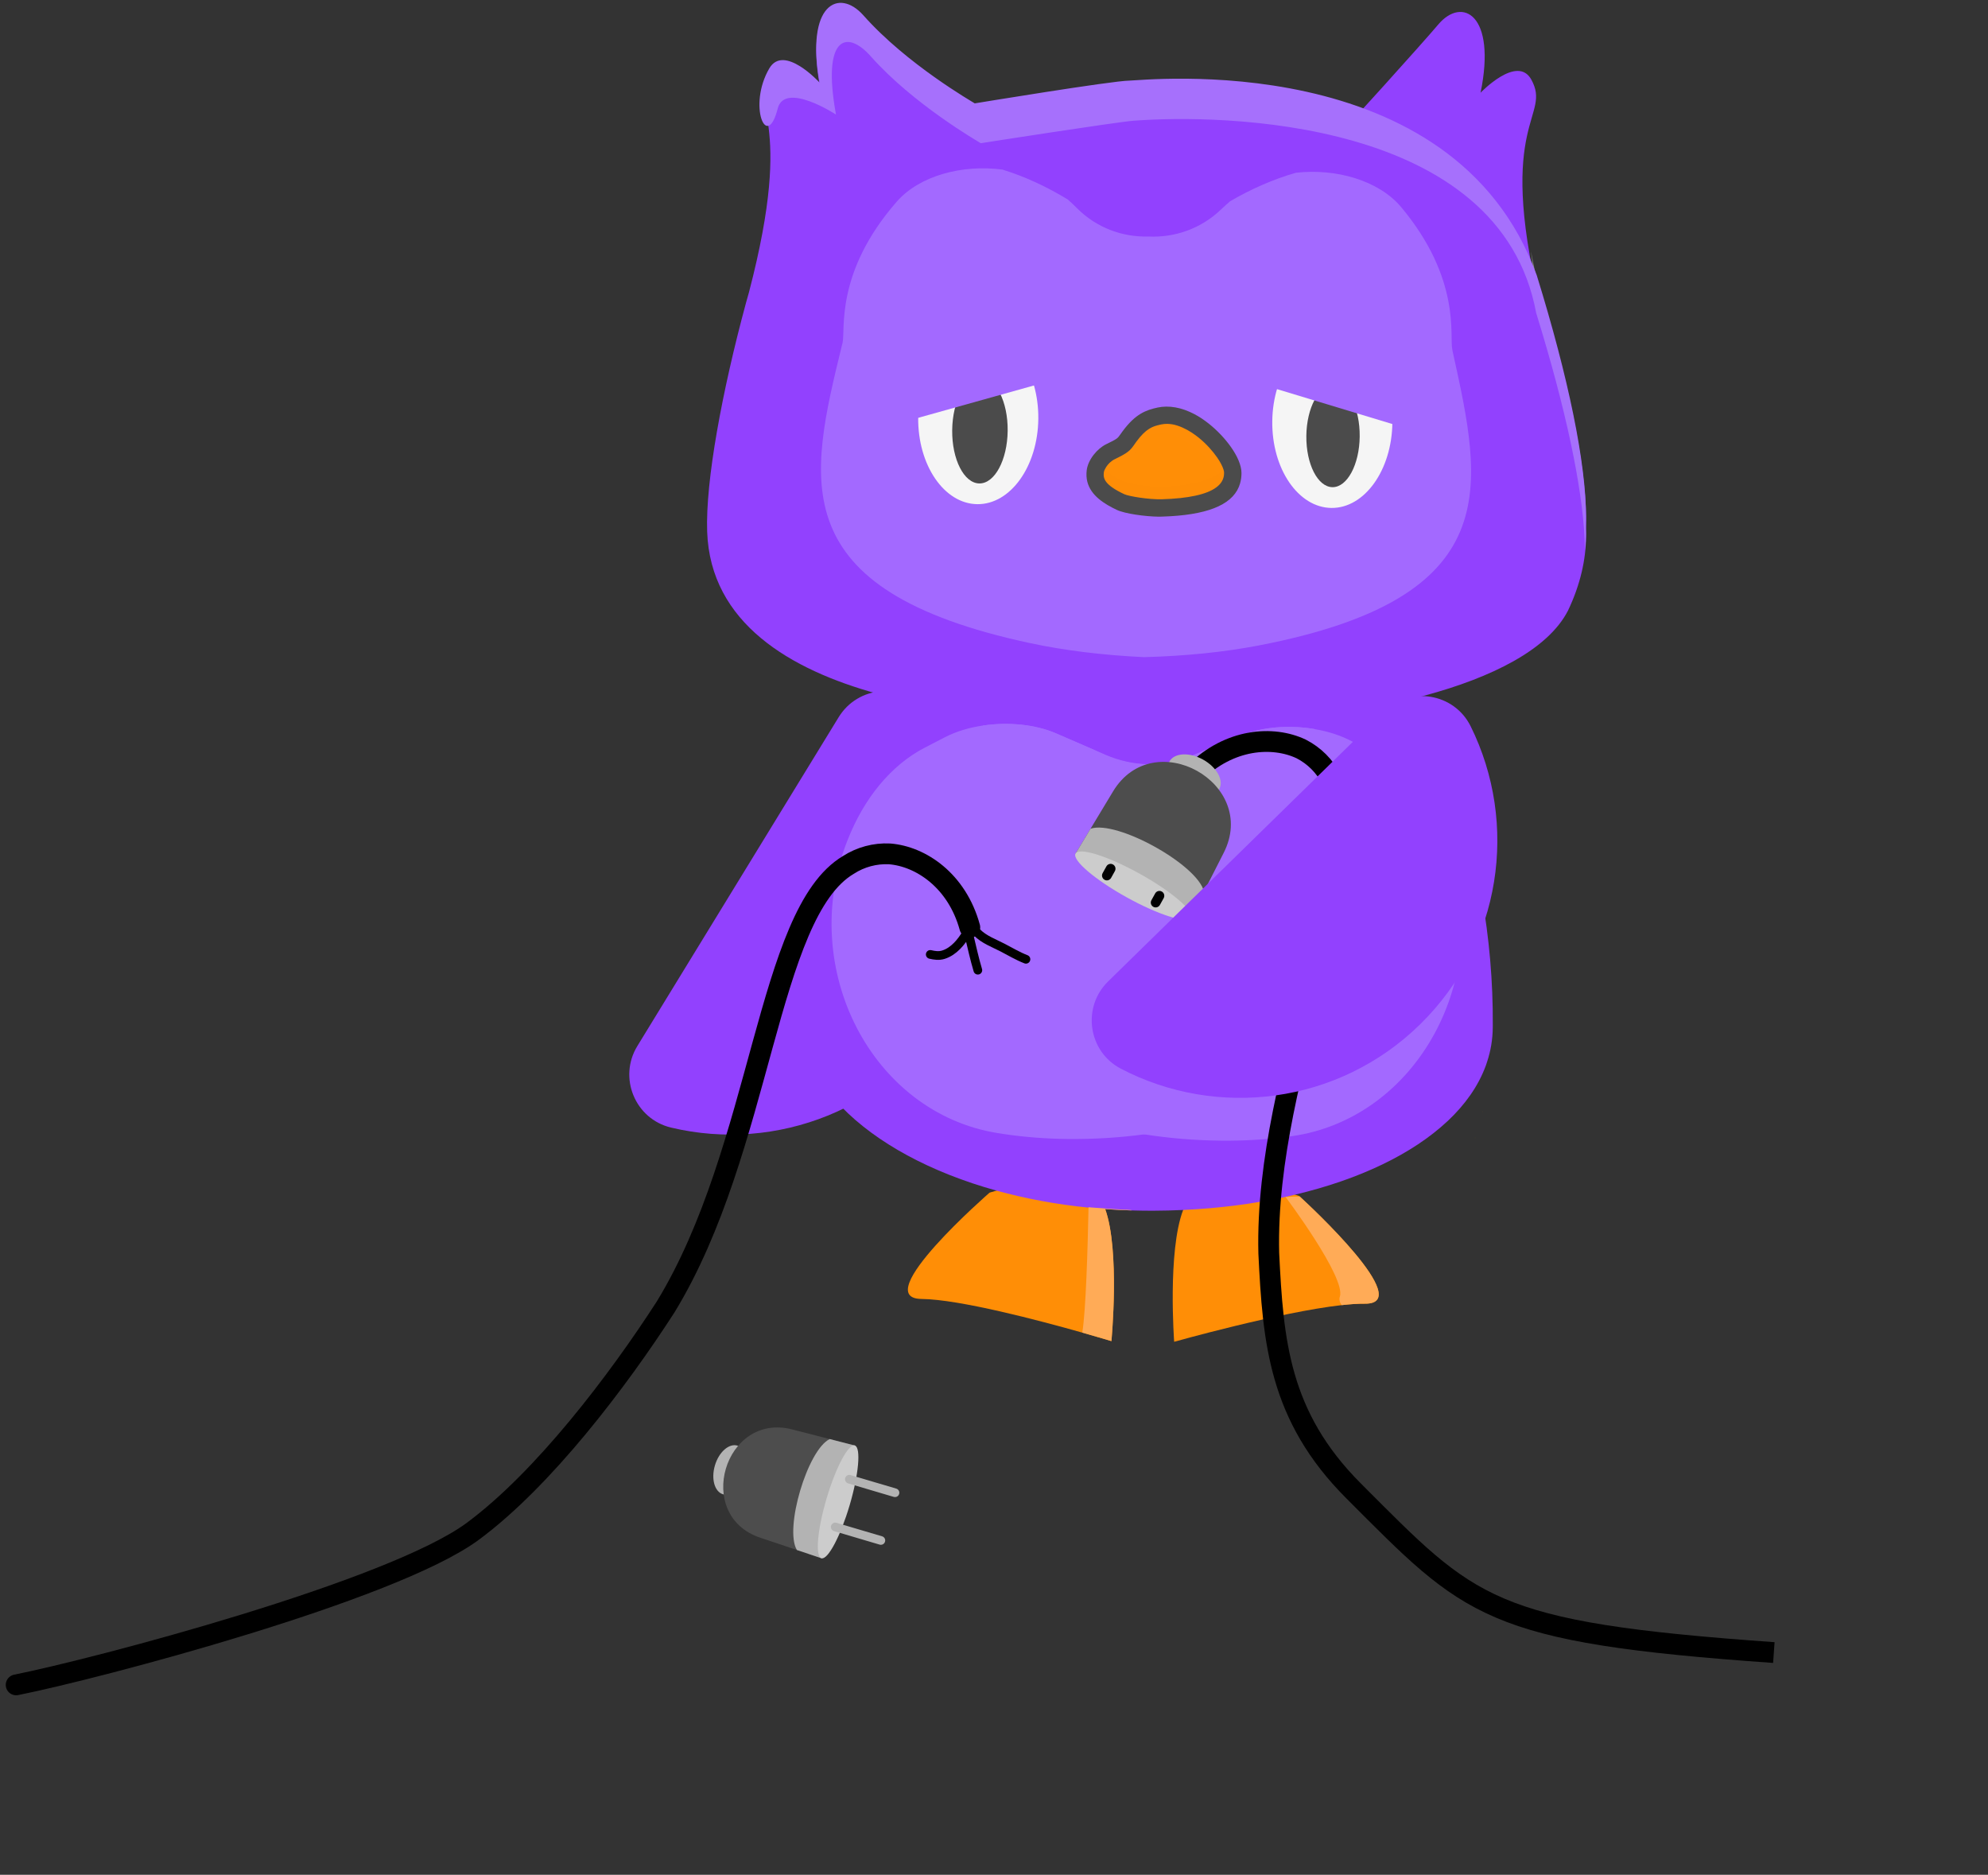 <svg width="246" height="232" viewBox="0 0 246 232" fill="none" xmlns="http://www.w3.org/2000/svg">
    <rect x="0" y="0" width="246" height="232" fill="#333333" stroke="none"/>
    <g clip-path="url(#clip0_466_2620)">
        <path d="M103.777 88.753C106.167 84.849 111.686 84.387 114.659 87.875C123.372 98.084 124.982 113.113 117.594 125.181C110.207 137.25 96.082 142.653 83.035 139.536C78.585 138.473 76.477 133.349 78.867 129.445L103.777 88.753Z" fill="#9241FE"/>
        <path d="M168.898 161.327C168.08 161.318 167.104 161.385 166.019 161.506C158.343 162.368 145.295 166.043 145.295 166.043C145.295 166.043 144.455 154.85 146.405 149.731C146.702 148.939 147.067 148.296 147.516 147.856C150.409 145.032 158.193 147.197 160.253 147.836C160.579 147.933 160.758 147.997 160.758 147.997C160.758 147.997 160.781 148.021 160.835 148.068C161.978 149.11 175.238 161.394 168.898 161.327Z" fill="#FF8E06"/>
        <path d="M137.527 165.961C137.527 165.961 136.104 165.524 133.919 164.908C128.593 163.401 118.731 160.792 114.029 160.742C107.408 160.672 122.452 147.589 122.452 147.589C122.452 147.589 122.773 147.483 123.313 147.341C125.55 146.725 131.578 145.315 134.734 147.018C135.098 147.217 135.416 147.446 135.693 147.73C136.125 148.179 136.477 148.823 136.757 149.621C138.605 154.773 137.527 165.961 137.527 165.961Z" fill="#FF8E06"/>
        <path d="M184.721 126.858L184.718 127.186C184.703 128.628 184.469 130.022 184.026 131.367C183.986 131.499 183.945 131.631 183.897 131.763C183.873 131.833 183.849 131.895 183.825 131.957C182.91 134.412 181.318 136.672 179.159 138.708C179.144 138.716 179.128 138.731 179.112 138.747C174.779 142.811 168.187 145.954 160.258 147.835C159.867 147.932 159.476 148.021 159.078 148.111C155.13 148.973 150.874 149.528 146.41 149.73C145.193 149.788 143.96 149.821 142.72 149.824C142.307 149.827 141.894 149.823 141.473 149.818C140.989 149.813 140.506 149.8 140.03 149.787C138.931 149.76 137.839 149.701 136.764 149.62C136.07 149.573 135.385 149.512 134.699 149.442C130.687 149.04 126.865 148.321 123.319 147.34C115.17 145.085 108.431 141.425 104.088 136.933C103.587 136.421 103.116 135.917 102.669 135.413C101.421 134.012 100.39 132.644 99.657 131.193C98.832 129.585 98.382 127.888 98.403 125.931C98.498 117.056 99.904 108.757 102.339 101.32C103.233 98.615 104.259 96.021 105.408 93.561C106.645 90.923 108.021 88.434 109.52 86.11C110.051 85.297 110.598 84.507 111.16 83.733L111.168 83.725C113.036 81.133 115.081 78.791 117.271 76.724C118.484 75.56 119.744 74.489 121.049 73.505C127.394 68.721 134.675 66.069 142.364 66.151L142.419 66.152C143.003 66.158 143.588 66.18 144.165 66.233C144.227 66.225 144.29 66.234 144.352 66.242C152.69 66.846 160.37 70.734 166.738 76.963C169.571 79.731 172.141 82.956 174.396 86.559C174.588 86.866 174.772 87.172 174.955 87.478C175.821 88.914 176.632 90.413 177.396 91.957C177.472 92.106 177.541 92.255 177.617 92.404C178.189 93.588 178.73 94.826 179.239 96.103C182.801 105.055 184.797 116.128 184.721 126.858Z" fill="#9241FE"/>
        <g opacity="0.3">
            <g opacity="0.3">
                <g opacity="0.3">
                    <g opacity="0.3">
                        <path opacity="0.3" d="M191.713 124.508C191.706 124.399 191.7 124.282 191.693 124.172C191.693 124.165 191.693 124.165 191.693 124.157C191.708 124.274 191.714 124.383 191.713 124.508Z" fill="#000072"/>
                    </g>
                </g>
            </g>
        </g>
        <path d="M168.71 120.388L168.71 120.427C168.589 124.396 166.781 127.972 163.731 130.989L163.699 131.019C158.891 135.749 150.979 139.081 141.614 140.369C138.575 140.781 135.391 140.981 132.1 140.946C131.773 140.943 131.453 140.94 131.126 140.928C128.475 140.861 125.904 140.615 123.436 140.215C107.888 137.709 98.71 119.915 104.798 104.171C104.822 104.109 104.854 104.047 104.87 103.993C106.914 98.742 110.296 94.676 114.405 92.536L116.884 91.252C118.28 90.526 119.923 90.029 121.641 89.782C124.75 89.316 128.108 89.64 130.678 90.752L135.382 92.791C135.39 92.791 135.39 92.799 135.406 92.799L136.749 93.382C138.487 94.142 140.301 94.535 142.102 94.578C142.57 94.583 143.038 94.565 143.506 94.531C145.333 94.379 147.132 93.828 148.842 92.942L148.865 92.934L153.612 90.996C156.213 89.94 159.569 89.687 162.668 90.219C166.571 98.637 168.785 109.696 168.71 120.388Z" fill="#A369FF"/>
        <path d="M159.796 140.609C157.32 140.957 154.736 141.14 152.092 141.158C151.765 141.163 151.445 141.159 151.117 141.156C147.834 141.121 144.647 140.853 141.619 140.376C132.283 138.888 124.444 135.381 119.738 130.558L119.707 130.526C116.713 127.453 114.989 123.831 114.954 119.861L114.954 119.822C115.107 109.131 117.556 98.121 121.646 89.789C124.755 89.323 128.113 89.647 130.683 90.758L135.387 92.797C135.395 92.797 135.395 92.805 135.41 92.805C137.093 93.728 138.881 94.317 140.711 94.508C141.179 94.552 141.646 94.58 142.114 94.585C143.924 94.581 145.737 94.226 147.492 93.504L148.847 92.949L148.87 92.941L153.617 91.003C156.218 89.947 159.574 89.694 162.672 90.226C164.385 90.509 166.01 91.041 167.398 91.797L169.848 93.133C173.911 95.361 177.205 99.49 179.137 104.791C179.16 104.853 179.19 104.916 179.205 104.971C184.948 120.841 175.394 138.427 159.796 140.609Z" fill="#A369FF"/>
        <path d="M165.826 16.505C166.109 16.321 175.982 5.398 177.965 3.041C180.927 -0.476 185.2 1.776 183.21 11.473C183.21 11.473 187.745 6.717 189.482 9.839C192.061 14.484 185.123 14.862 190.477 37.248L165.826 16.505Z" fill="#9241FE"/>
        <path d="M190.482 35.921L190.126 35.621C189.824 33.956 189.598 32.449 189.441 31.074C189.722 32.567 190.063 34.177 190.482 35.921Z" fill="#7F7F7F"/>
        <path d="M92.672 36.196C98.501 13.93 92.525 13.414 95.202 8.825C97.005 5.74 101.438 10.592 101.438 10.592C99.654 0.855 103.817 -1.16 106.861 2.281C112.202 8.312 120.341 12.969 120.62 13.159C120.62 13.159 137.613 10.369 139.726 10.345C141.388 10.331 179.86 6.023 190.164 34.412L190.895 36.822C194.593 49.2 196.482 59.234 196.252 65.51C196.264 65.806 196.269 66.095 196.266 66.391C196.235 69.253 195.571 72.326 194.023 75.57C189.022 85.289 165.925 89.293 152.005 89.145L134.264 88.956C127.308 88.882 88.286 88.466 87.506 65.786C87.292 59.521 89.352 48.413 92.315 37.464L92.672 36.196Z" fill="#9241FE"/>
        <path d="M196.257 66.031C196.25 66.694 196.212 67.365 196.127 68.042C196.053 61.794 194.203 52.447 190.814 41.118L190.09 38.731C185.629 14.569 151.076 14.115 140.242 14.943C138.158 15.1 121.362 17.721 121.362 17.721C121.084 17.539 113.037 12.93 107.758 6.977C104.745 3.576 101.693 4.557 103.447 14.177C103.447 14.177 97.096 10.022 96.232 13.445C94.889 18.757 92.516 13.046 95.194 8.466C96.997 5.381 101.43 10.232 101.43 10.232C99.646 0.496 103.809 -1.527 106.853 1.914C112.201 7.945 120.333 12.602 120.619 12.792C120.619 12.792 137.612 9.994 139.726 9.978C141.387 9.964 179.859 5.655 190.156 34.045L190.887 36.455C194.584 48.832 196.474 58.867 196.243 65.142C196.256 65.439 196.26 65.735 196.257 66.031Z" fill="#A670FC"/>
        <g opacity="0.3">
            <g opacity="0.3">
                <g opacity="0.3">
                    <g opacity="0.3">
                        <path opacity="0.3" d="M148.809 55.263C148.775 55.552 148.733 55.847 148.691 56.151C147.098 66.577 138.601 73.467 129.794 74.418C123.259 75.121 110.224 72.385 106.42 58.306C105.047 53.237 105.024 48.019 106.474 45.243C109.005 40.395 116.351 39.015 119.601 38.488C119.937 38.437 120.304 38.386 120.687 38.344C127.386 37.643 140.323 39.239 144.711 43.194C144.711 43.186 149.957 45.651 148.809 55.263Z" fill="#000072"/>
                    </g>
                </g>
            </g>
        </g>
        <path d="M155.69 79.889C151.423 80.701 146.715 81.182 141.558 81.322C136.406 81.072 131.717 80.492 127.476 79.588C96.693 72.998 100.146 59.308 104.199 42.661C104.223 42.599 104.24 42.514 104.256 42.451C104.64 40.856 103.288 33.745 110.963 24.959C113.773 21.737 119.076 20.327 124.053 20.988C126.859 21.853 129.606 23.146 132.14 24.693C132.519 25.025 132.897 25.388 133.275 25.766C135.683 28.186 138.891 29.359 142.121 29.269C145.348 29.42 148.581 28.316 151.055 25.956C151.441 25.593 151.827 25.239 152.213 24.907C154.779 23.414 157.553 22.172 160.377 21.375C165.366 20.82 170.622 22.343 173.379 25.624C180.857 34.572 179.339 41.653 179.712 43.255C179.727 43.318 179.733 43.404 179.748 43.466C183.446 60.203 186.607 73.956 155.69 79.889Z" fill="#A369FF"/>
        <path d="M182.565 140.804L182.523 140.829C182.523 140.829 182.523 140.82 182.523 140.795L182.565 140.804Z" fill="#EF8B01"/>
        <path d="M183.496 137.563L183.463 137.587C183.463 137.587 183.463 137.579 183.463 137.554L183.496 137.563Z" fill="#EF8B01"/>
        <path d="M120.937 62.39C125.042 62.434 128.42 57.707 128.483 51.833C128.545 45.958 125.269 41.16 121.164 41.117C117.06 41.073 113.682 45.8 113.619 51.674C113.556 57.549 116.833 62.347 120.937 62.39Z" fill="#F5F5F5"/>
        <path d="M121.189 59.825C123.085 59.845 124.653 56.926 124.691 53.306C124.73 49.686 123.224 46.734 121.329 46.714C119.433 46.694 117.865 49.613 117.827 53.233C117.788 56.853 119.293 59.805 121.189 59.825Z" fill="#4B4B4B"/>
        <path d="M164.752 62.857C168.856 62.9 172.234 58.174 172.297 52.299C172.36 46.425 169.083 41.627 164.979 41.583C160.874 41.539 157.496 46.266 157.434 52.141C157.371 58.015 160.647 62.813 164.752 62.857Z" fill="#F5F5F5"/>
        <path d="M152.532 58.507C152.554 60.169 151.639 62.616 143.798 62.867C142.136 62.92 139.473 62.517 138.65 62.134C136.439 61.097 135.304 60.024 135.517 58.326C135.636 57.407 136.528 56.332 137.305 55.951C139.257 54.997 139.023 54.994 139.743 54.011C141.183 52.061 142.224 51.745 143.436 51.485C147.594 50.578 152.502 56.222 152.532 58.507Z" fill="#FF8E06"/>
        <g opacity="0.3">
            <g opacity="0.3">
                <g opacity="0.3">
                    <g opacity="0.3">
                        <path opacity="0.3" d="M143.799 62.863C142.137 62.931 139.475 62.474 138.653 62.036C136.443 60.858 135.309 59.637 135.532 57.705C135.567 57.409 135.664 57.098 135.8 56.796C136.241 57.806 137.231 58.597 138.681 59.377C139.495 59.814 142.166 60.264 143.828 60.203C149.71 59.986 151.693 58.361 152.311 56.761C152.454 57.184 152.536 57.559 152.54 57.879C152.559 59.782 151.64 62.572 143.799 62.863Z" fill="#000072"/>
                    </g>
                </g>
            </g>
        </g>
        <g opacity="0.35">
            <g opacity="0.35">
                <g opacity="0.35">
                    <g opacity="0.35">
                        <path opacity="0.35" d="M151.484 60.921L151.485 60.827C151.455 58.542 146.382 52.334 142.404 53.805C141.527 54.131 141.04 55.171 140.438 56.069C139.764 57.084 137.196 57.275 136.512 58.547C136.377 58.795 135.747 58.593 135.503 58.832C135.497 58.668 135.506 58.497 135.524 58.318C135.643 57.398 136.536 56.324 137.312 55.95C139.264 54.996 139.03 54.993 139.75 54.011C141.19 52.061 142.231 51.744 143.443 51.476C147.586 50.569 152.501 56.213 152.524 58.499C152.547 59.24 152.366 60.135 151.484 60.921Z" fill="#F5F5F5"/>
                    </g>
                </g>
            </g>
        </g>
        <path d="M149.594 52.438C149.006 51.972 148.41 51.568 147.813 51.257C146.223 50.413 144.643 50.132 143.228 50.436C141.828 50.749 140.529 51.179 138.907 53.377C138.78 53.54 138.685 53.679 138.606 53.795C138.289 54.252 138.25 54.306 136.854 54.985C135.819 55.497 134.643 56.834 134.473 58.189C134.412 58.703 134.439 59.171 134.543 59.593C134.977 61.345 136.674 62.377 138.211 63.103C139.204 63.574 141.735 63.92 143.396 63.938C143.552 63.94 143.7 63.934 143.848 63.927C144.192 63.916 144.519 63.903 144.831 63.883C149.927 63.587 152.765 62.244 153.454 59.81L153.454 59.803C153.559 59.437 153.618 59.032 153.623 58.619L153.624 58.494C153.59 56.591 151.574 54.011 149.594 52.438ZM136.591 58.453C136.591 58.438 136.591 58.43 136.599 58.414C136.616 58.305 136.656 58.173 136.736 58.049C136.903 57.692 137.219 57.306 137.542 57.075C137.55 57.059 137.557 57.06 137.565 57.06C137.636 56.998 137.722 56.944 137.793 56.906C137.832 56.891 137.856 56.868 137.887 56.852C137.895 56.853 137.895 56.845 137.903 56.845C139.549 56.044 139.817 55.797 140.364 55.015C140.435 54.907 140.522 54.783 140.625 54.643C141.843 52.995 142.649 52.762 143.556 52.553C143.572 52.553 143.587 52.554 143.595 52.546C143.634 52.538 143.658 52.531 143.697 52.523C143.939 52.471 144.181 52.451 144.431 52.453C144.836 52.458 145.249 52.525 145.637 52.653C145.653 52.654 145.676 52.662 145.692 52.67C146.539 52.936 147.314 53.404 147.887 53.824C148.026 53.927 148.15 54.022 148.266 54.109C149.248 54.891 150.049 55.804 150.61 56.606C151.01 57.179 151.277 57.713 151.398 58.104C151.45 58.261 151.472 58.401 151.471 58.51C151.475 58.908 151.377 59.281 151.179 59.599C150.528 60.661 148.813 61.336 146.049 61.635L146.041 61.635C145.354 61.705 144.605 61.76 143.778 61.782C142.186 61.827 139.71 61.427 139.12 61.155C136.622 59.982 136.505 59.178 136.591 58.453Z" fill="#4B4B4B"/>
        <path d="M164.884 60.286C166.707 60.305 168.215 57.498 168.252 54.016C168.289 50.533 166.841 47.695 165.018 47.675C163.195 47.656 161.687 50.463 161.65 53.945C161.613 57.428 163.06 60.267 164.884 60.286Z" fill="#4B4B4B"/>
        <path d="M168.898 161.326C168.079 161.317 167.104 161.385 166.018 161.506C165.772 161.153 165.683 160.801 165.795 160.466C166.6 158.135 159.072 148.111 159.072 148.111L160.835 148.068C161.978 149.109 175.238 161.394 168.898 161.326Z" fill="#FFAB57"/>
        <path d="M136.761 149.62C138.609 154.771 137.53 165.959 137.53 165.959C137.53 165.959 136.108 165.523 133.923 164.907C134.372 162.229 134.597 154.354 134.696 149.442L134.696 149.395C136.021 149.503 137.977 149.648 139.957 149.74L140.027 149.787C138.927 149.76 137.836 149.702 136.761 149.62Z" fill="#FFAB57"/>
    </g>
    <path d="M147.876 95.602C152.14 91.383 157.51 91.016 161.022 92.686C162.624 93.51 163.929 94.815 164.752 96.418C170.526 106.693 156.43 132.059 157.002 155.094C157.538 165.967 158.238 175.238 167.5 184.5C182 199 184 202 219.5 204.5" stroke="black" stroke-width="2.574" stroke-miterlimit="10"/>
    <path d="M150.873 97.644C151.467 96.573 150.57 94.94 148.869 93.997C147.168 93.054 145.308 93.157 144.714 94.228C144.12 95.299 145.017 96.932 146.718 97.875C148.419 98.819 150.279 98.715 150.873 97.644Z" fill="#B3B3B3"/>
    <path fill-rule="evenodd" clip-rule="evenodd" d="M137.728 97.942C142.737 89.634 155.819 96.889 151.423 105.537L147.343 113.566L133.078 105.655L137.728 97.942Z" fill="#4D4D4D"/>
    <path fill-rule="evenodd" clip-rule="evenodd" d="M148.986 110.335L147.345 113.564L133.08 105.653L134.95 102.551C138.199 101.453 148.197 107.001 148.986 110.335Z" fill="#B3B3B3"/>
    <path fill-rule="evenodd" clip-rule="evenodd" d="M133.077 105.652C132.701 106.486 135.543 108.892 139.413 111.039C143.283 113.185 146.83 114.322 147.339 113.562C147.858 112.788 145.036 110.348 141.029 108.123C137.022 105.899 133.459 104.802 133.077 105.652Z" fill="#CCCCCC"/>
    <path d="M142.479 111.399C142.318 111.69 142.423 112.055 142.713 112.216C143.003 112.377 143.369 112.273 143.53 111.982L143.996 111.142C144.157 110.852 144.052 110.486 143.762 110.325C143.471 110.164 143.106 110.269 142.945 110.559L142.479 111.399Z" fill="black"/>
    <path d="M136.442 108.051C136.281 108.341 136.385 108.707 136.676 108.868C136.966 109.029 137.332 108.924 137.493 108.634L137.959 107.794C138.12 107.504 138.015 107.138 137.725 106.977C137.434 106.816 137.069 106.921 136.908 107.211L136.442 108.051Z" fill="black"/>
    <path d="M171.217 88.07C174.488 84.869 179.953 85.769 181.984 89.878C187.939 101.905 185.83 116.872 175.718 126.771C165.606 136.669 150.59 138.459 138.7 132.249C134.643 130.131 133.852 124.648 137.123 121.446L171.217 88.07Z" fill="#9241FE"/>
    <path d="M112.164 52.112L129.118 47.373L128.781 36.19L112.336 36.015L112.164 52.112Z" fill="#A369FF"/>
    <path d="M173.254 52.764L156.404 47.665L156.98 36.491L173.425 36.667L173.254 52.764Z" fill="#A369FF"/>
    <path d="M119.637 115.438C118.978 116.558 118.032 117.738 116.738 118.142C116.185 118.315 115.66 118.235 115.112 118.109" stroke="black" stroke-width="1.078" stroke-linecap="round"/>
    <path d="M119.914 115.75C120.261 117.185 120.575 118.648 121 120.059" stroke="black" stroke-width="1.078" stroke-linecap="round"/>
    <path d="M120.889 115.38C121.753 116.267 122.971 116.7 124.053 117.259C125.002 117.749 125.956 118.323 126.953 118.708" stroke="black" stroke-width="1.078" stroke-linecap="round"/>
    <path d="M120.006 114.76C118.422 108.975 113.954 105.974 110.078 105.665C108.278 105.577 106.496 106.056 104.981 107.033C94.846 113.046 94.376 142.063 82.369 161.728C76.471 170.878 67.254 183.028 58.5 189.5C48.5 196.893 12.001 206.5 2 208.5" stroke="black" stroke-width="2.574" stroke-miterlimit="10" stroke-linecap="round"/>
    <path d="M92.26 182.465C91.768 184.129 90.519 185.226 89.472 184.916C88.424 184.606 87.974 183.006 88.466 181.343C88.959 179.679 90.207 178.582 91.254 178.892C92.302 179.202 92.752 180.802 92.26 182.465Z" fill="#B3B3B3"/>
    <path fill-rule="evenodd" clip-rule="evenodd" d="M94.059 190.282C85.856 187.528 89.641 174.733 98.022 176.887L105.801 178.885L101.673 192.837L94.059 190.282Z" fill="#4D4D4D"/>
    <path fill-rule="evenodd" clip-rule="evenodd" d="M102.67 178.081L105.799 178.885L101.671 192.836L98.609 191.809C97.026 189.194 99.92 179.413 102.67 178.081Z" fill="#B3B3B3"/>
    <path fill-rule="evenodd" clip-rule="evenodd" d="M101.671 192.835C102.47 193.001 104.015 190.062 105.135 186.276C106.255 182.49 106.558 179.181 105.799 178.885C105.024 178.584 103.445 181.512 102.284 185.432C101.123 189.353 100.857 192.667 101.671 192.835Z" fill="#CCCCCC"/>
    <path d="M104.948 183.566C104.664 183.482 104.502 183.184 104.586 182.9C104.67 182.616 104.968 182.454 105.252 182.538L110.901 184.21C111.185 184.294 111.347 184.592 111.263 184.876C111.179 185.16 110.881 185.322 110.597 185.238L104.948 183.566Z" fill="#B3B3B3"/>
    <path d="M103.2 189.472C102.916 189.388 102.754 189.089 102.838 188.806C102.922 188.522 103.22 188.36 103.504 188.444L109.153 190.115C109.437 190.199 109.599 190.497 109.515 190.781C109.431 191.065 109.133 191.227 108.849 191.143L103.2 189.472Z" fill="#B3B3B3"/>
    <defs>
        <clipPath id="clip0_466_2620">
            <rect width="142.755" height="165.238" fill="white" transform="translate(70.682) rotate(0.611)"/>
        </clipPath>
    </defs>
</svg>
